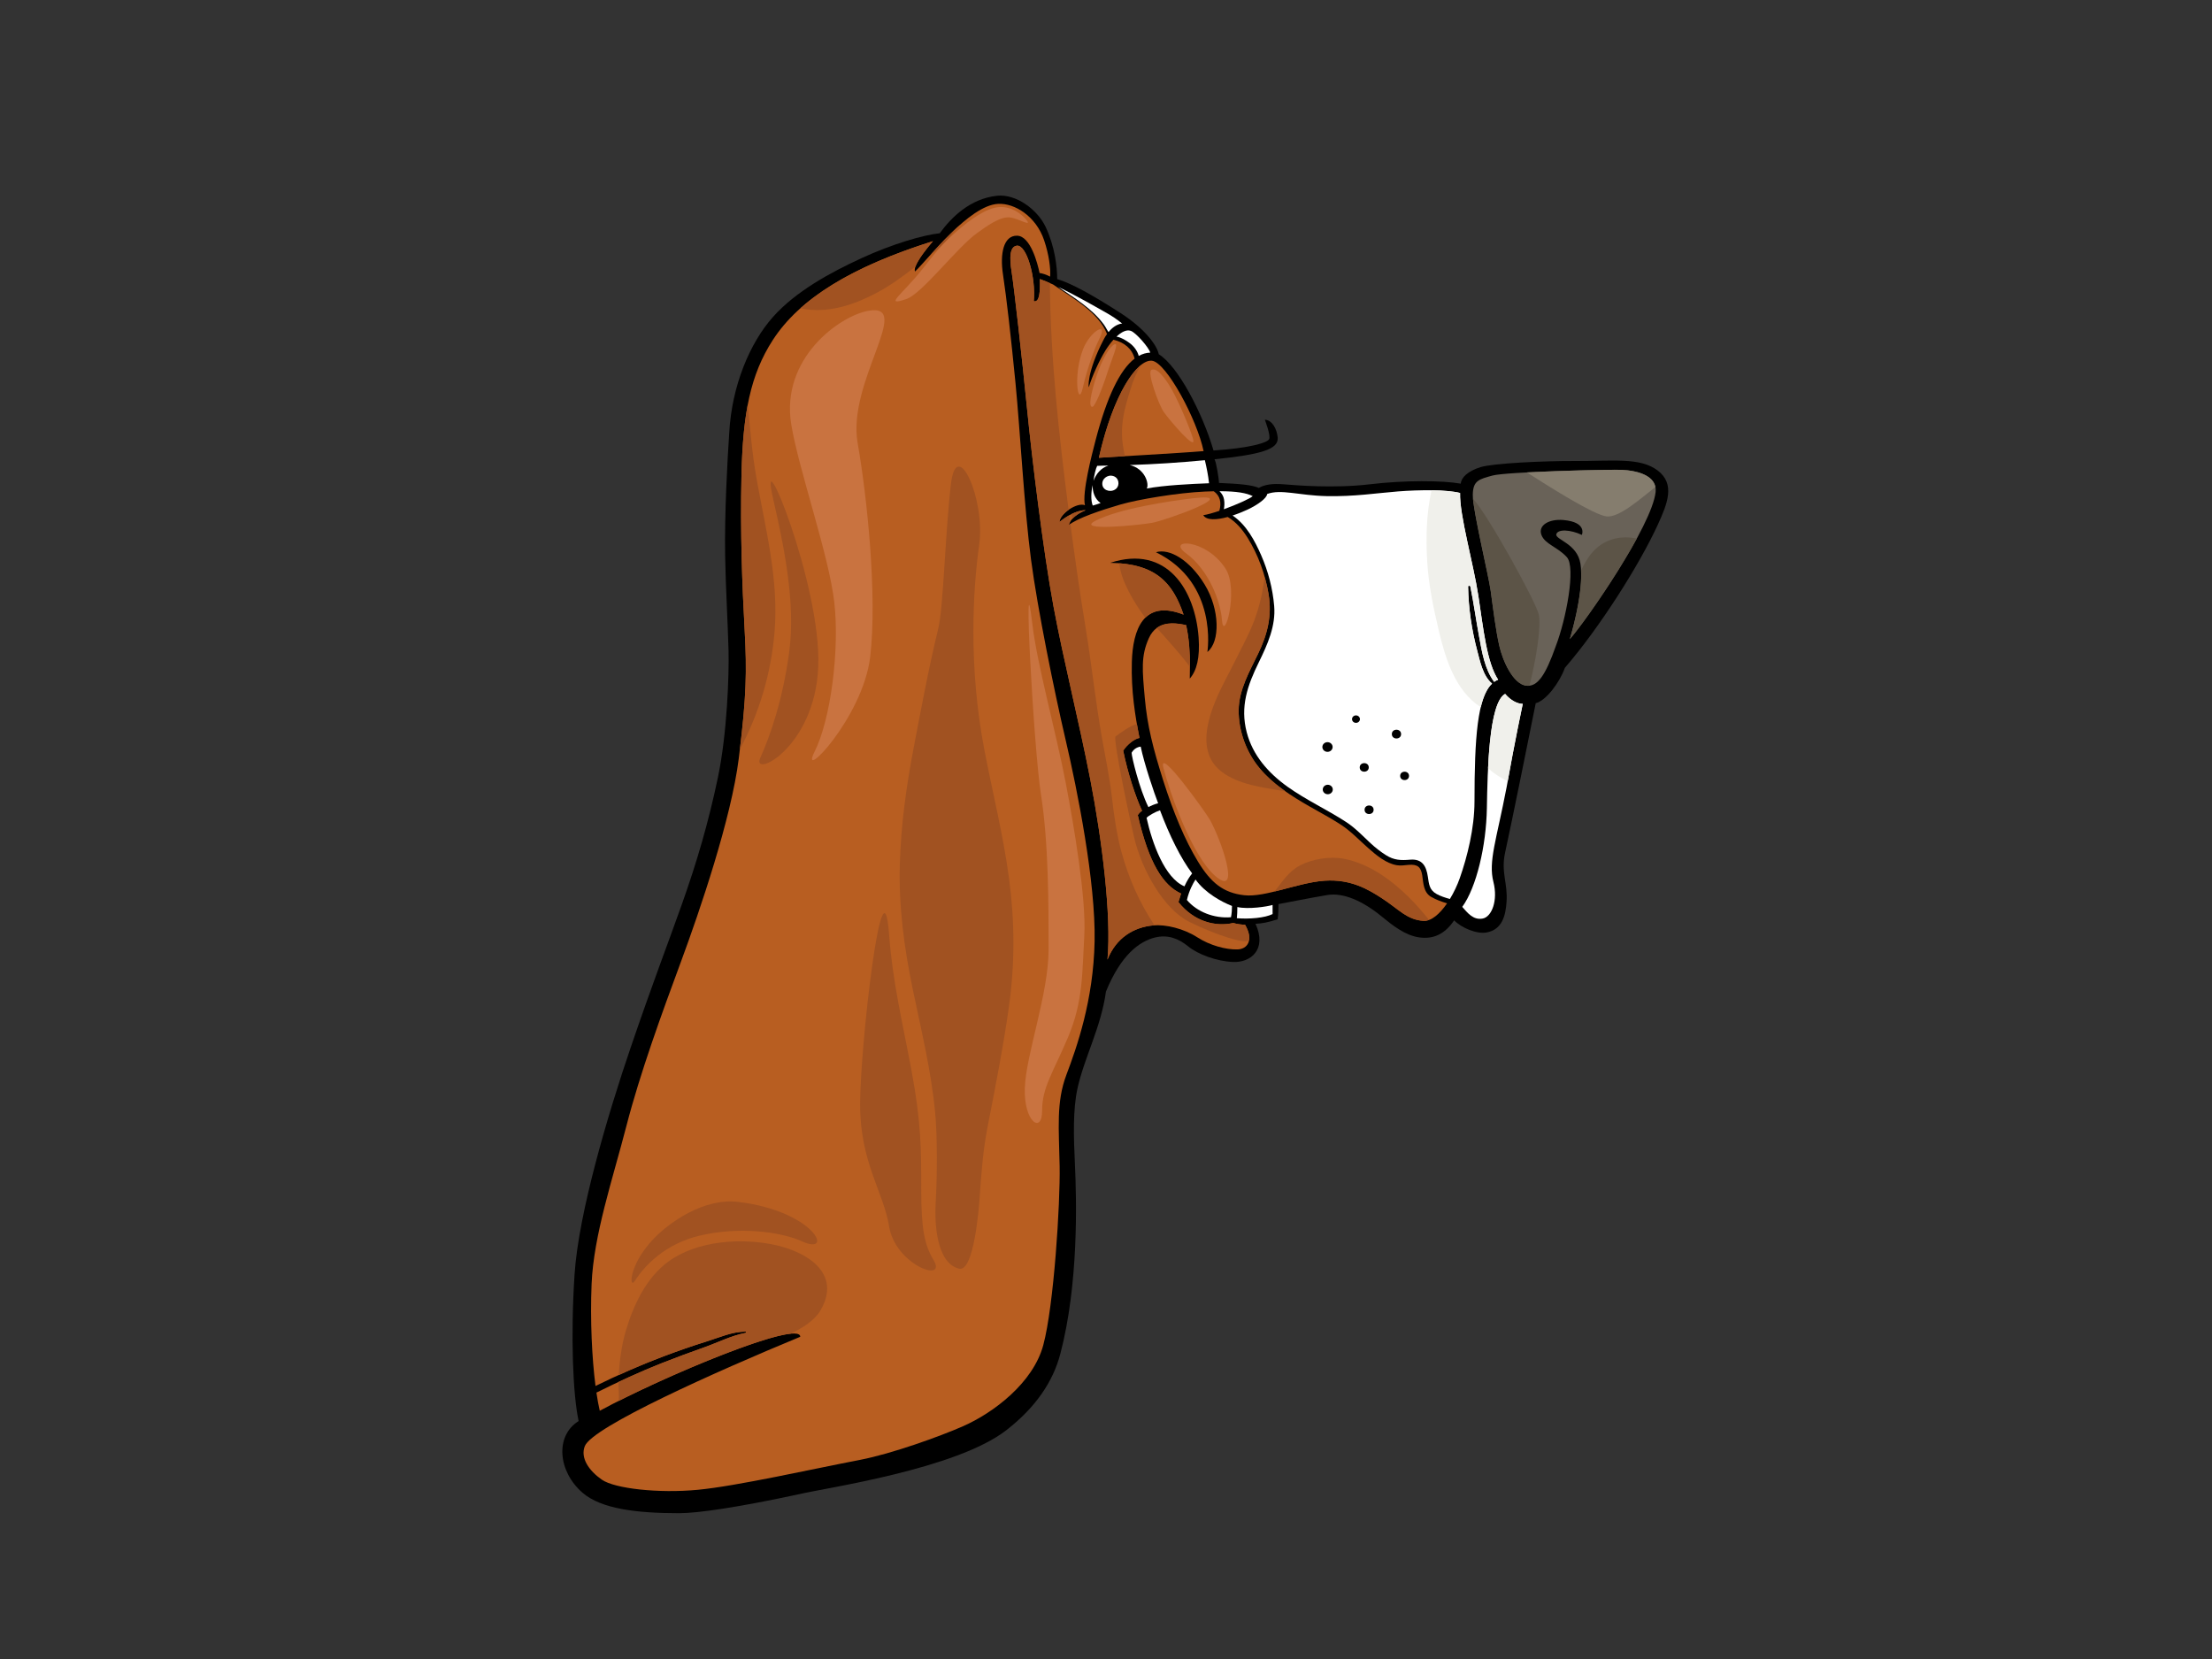<?xml version="1.0" encoding="utf-8"?>
<!-- Generator: Adobe Illustrator 17.0.0, SVG Export Plug-In . SVG Version: 6.00 Build 0)  -->
<!DOCTYPE svg PUBLIC "-//W3C//DTD SVG 1.1//EN" "http://www.w3.org/Graphics/SVG/1.1/DTD/svg11.dtd">
<svg version="1.1" id="Layer_1" xmlns="http://www.w3.org/2000/svg" xmlns:xlink="http://www.w3.org/1999/xlink" x="0px" y="0px"
	 width="800px" height="600px" viewBox="0 0 800 600" enable-background="new 0 0 800 600" xml:space="preserve">
<rect x="0" y="0" width="800" height="600" fill="#333333" stroke="none"/>
<g>
	<path d="M364.014,517.205c-18.202,14.196-65.55,20.919-75.001,23.186c-21.66,4.679-36.562,6.878-43.37,6.878
		c-15.162,0-28.158-1.499-34.975-7.405c-8.869-7.687-10.021-20.562-1.399-25.917c-2.083-9.612-2.933-30.824-1.466-53.095
		c1.466-22.27,12.097-57.97,20.212-81.77c8.114-23.799,13.121-36.634,18.593-52.033c5.471-15.4,9.646-29.71,13.024-45.81
		c3.378-16.101,4.071-37.324,3.855-46.032c-0.217-8.708-1.055-23.517-1.233-34.23c-0.249-15.151,0.819-34.652,1.489-44.486
		c0.929-16.963,7.427-32.42,15.781-41.821c8.354-9.401,20.92-16.154,32.008-21.278c11.087-5.122,22.454-8.443,28.334-9.027
		c4.178-5.705,10.911-12.507,20.733-13.565c6.839-0.737,14.655,4.959,17.639,11.405c3.184,6.878,4.114,14.119,4.114,18.727
		c5.124,1.547,12.669,5.692,22.754,12.181c10.085,6.489,13.582,12.617,13.979,15.008c6.921,4.195,15.861,21.311,19.803,34.805
		c13.305-0.879,19.443-2.815,20.113-4.095c0.67-1.28-1.546-7.021-1.546-7.021c2.564,0.037,4.372,3.279,4.64,6.435
		c0.362,4.245-5.835,6.111-22.855,7.864c0.619,0.878,1.625,7.095,1.625,8.558c7.118,0.291,12.027,0.686,14.406,1.801
		c2.089-1.206,4.876-1.645,8.938-1.317c4.792,0.388,18.224,1.537,31.226,0c12.722-1.504,26.117-1.419,32.879-0.227
		c0.143-2.182,2.475-4.507,7.093-5.961c4.617-1.455,23.285-2.271,33.756-2.234c14.471,0.052,24.01-1.391,30.381,3.455
		c6.372,4.847,3.563,11.868,0,19.639c-6.67,14.546-21.014,37.165-33.584,51.712c-1.858,5.264-6.827,11.908-10.539,12.781
		c-1.539,7.758-8.978,44.61-11.031,53.823c-1.659,7.449,0.984,11.102,0.471,18.133c-0.355,4.861-1.527,9.867-7.141,10.961
		c-3.597,0.702-9.155-1.665-11.8-4.363c-3.405,4.969-7.498,6.884-12.628,6.156c-5.13-0.727-9.538-4.266-13.747-7.699
		c-6.855-5.592-13.819-8.564-19.485-7.631c-5.667,0.932-16.867,3.16-17.678,3.288c0,0.894-0.025,3.961-0.296,5.494
		c-3.648,1.148-5.574,1.513-8.007,1.625c4.271,9.418-1.826,14.032-8.022,13.813c-6.112-0.215-12.928-2.858-16.262-5.589
		c-3.696-3.027-7.591-4.366-12.073-3.261c-5.667,1.397-12.32,6.287-17.739,19.56c-1.726,12.808-7.885,23.986-10.299,35.05
		c-1.679,7.697-1.387,17.503-0.929,27.199c0.632,13.433,1.372,43.473-5.259,68.726C380.817,499.814,374.507,509.018,364.014,517.205
		z"/>
	<path fill="#FFFFFF" d="M400.465,113.333c-3.817-2.164-11.22-6.43-17.748-9.563c5.939,4.061,12.185,7.764,16.466,13.543
		c0.726,0.98,1.148,1.985,1.732,2.791c1.284-1.573,2.935-2.858,4.922-3.104C403.689,115.306,402.145,114.286,400.465,113.333z"/>
	<path fill="#FFFFFF" d="M408.967,119.653c-1.598-0.557-3.452,0.473-5.171,2.087c1.775,0.313,3.389,1.339,4.779,2.358
		c1.525,1.118,2.785,2.813,3.261,4.622c1.347-0.745,2.732-1.143,4.156-1.185C415.609,125.813,410.855,120.311,408.967,119.653z"/>
	<path fill="#B85E21" d="M416.609,130.461c-5.228-0.558-13.926,11.698-19.185,35.095c0.914-0.123,29.048-1.641,37.872-2.409
		C432.973,151.846,421.838,131.019,416.609,130.461z"/>
	<path fill="#FFFFFF" d="M400.852,168.381c-1.38,0-2.76,0.06-4.045,0.101c-0.508,0.963-1.098,3.443-1.329,5.418
		C396.462,171.344,398.112,169.288,400.852,168.381z"/>
	<path fill="#FFFFFF" d="M395.145,175.433c-0.58,2.742-0.637,5.709,0.062,7.409c0.753-0.178,1.882-0.592,2.834-0.89
		C395.772,180.293,395.145,177.772,395.145,175.433z"/>
	<path fill="#FFFFFF" d="M398.708,175.466c0.404,2.16,3.496,2.794,5.108,1.144c1.16-1.187,0.941-3.812-1.21-4.447
		C400.456,171.528,398.304,173.306,398.708,175.466z"/>
	<path fill="#FFFFFF" d="M435.758,166.436c-9.282,0.881-18.219,1.46-27.193,1.752c5.495,1.257,7.12,6.743,6.188,8.482
		c6.19-1.169,16.105-1.662,22.514-1.895C436.958,171.849,436.376,169.068,435.758,166.436z"/>
	<path fill="#FFFFFF" d="M441.045,177.656c0.83,0.8,1.446,1.777,1.649,2.983c0.209,1.24,0.154,2.324-0.068,3.538
		c4.641-1.68,9.486-3.847,10.439-4.748C450.848,178.328,447.404,177.654,441.045,177.656z"/>
	<path fill="#696258" d="M562.668,233.698c3.713-9.649,7.335-28.464,4.022-32.169c-3.313-3.706-7.931-4.678-9.214-8.071
		c-1.282-3.394,2.627-5.858,7.976-5.381c8.7,0.775,6.647,5.381,6.647,5.381c-4.104-1.939-8.722-2.181-9.235-0.242
		c-0.514,1.939,7.598,3.325,8.722,10.667c1.208,7.896-1.762,20.247-3.841,27.266c6.188-7.02,29.701-40.983,31.033-53.207
		c0.665-6.094-7.019-7.753-11.975-7.999c-4.956-0.245-42.166,0.704-47.034,2.048c-4.867,1.344-7.059,1.786-7.118,7.02
		c-0.058,5.234,5.743,29.194,6.498,34.8c0.974,7.232,1.825,14.037,3.053,19.583c1.258,5.674,5.049,14.036,9.801,14.597
		C556.073,248.47,558.953,244.225,562.668,233.698z"/>
	<path fill="#857D6E" d="M581.016,186.765c-4.448-0.516-19.924-10.192-28.802-15.913c12.89-0.688,31.215-1.076,34.59-0.909
		c4.419,0.219,10.99,1.572,11.895,6.18C592.806,180.79,585.465,187.28,581.016,186.765z"/>
	<path fill="#5C5447" d="M567.745,231.149c1.878-6.342,4.474-17.027,4.067-24.856c2.381-4.837,5.159-9.192,11.003-11.142
		c2.273-0.758,4.634-0.924,6.988-0.716c0.729,0.082,1.456,0.189,2.18,0.314C584.174,209.135,571.954,226.373,567.745,231.149z"/>
	<path fill="#5C5447" d="M556.557,222.375c0.881,4.413-1.162,17.231-3.447,25.611c-0.36,0.038-0.727,0.049-1.107,0.004
		c-4.752-0.561-8.544-8.923-9.801-14.597c-1.229-5.546-2.079-12.351-3.053-19.583c-0.704-5.225-5.79-26.394-6.43-33.482
		C538.187,186.249,555.677,217.963,556.557,222.375z"/>
	<path fill="#FFFFFF" d="M536.263,332.201c3.255-0.637,5.558-6.525,3.86-13.192c-1.907-7.491,1.04-14.942,4.753-34.246
		c2.784-15.79,5.845-30.196,5.845-30.196c-1.856,0-4.311-1.184-6.364-3.609c-5.9,3.152-6.376,27.821-6.609,41.385
		c-0.232,13.564-3.779,28.617-8.91,35.649C530.693,330.035,532.767,332.885,536.263,332.201z"/>
	<path fill="#FFFFFF" d="M527.946,317.605c2.71-7.684,5.324-18.103,5.324-27.755c0-23.115,1.084-37.709,6.363-42.617
		c-3.304-2.737-4.365-8.086-5.34-11.757c-2.035-7.659-3.193-15.403-3.332-23.291c-0.007-0.454,0.732-0.452,0.817-0.032
		c1.232,6.053,2.063,12.145,3.189,18.213c0.991,5.345,2,11.661,5.418,16.244c0.454-0.32,0.927-0.596,1.438-0.792
		c-4.086-6.169-5.36-18.44-7.142-30.23c-1.782-11.79-6.875-29.295-6.619-37.296c-4.929-1.243-14.743-1.169-22.407-0.565
		c-7.665,0.604-15.907,1.92-25.89,1.702c-9.982-0.219-16.483-2.632-21.475-0.768c-0.115,1.537-3.482,3.951-7.022,5.612
		c-1.627,0.764-3.548,1.543-5.491,2.176c5.018,3.348,8.055,9.145,10.337,14.342c2.553,5.812,4.179,12.101,4.713,18.376
		c0.612,7.189-2.393,13.9-5.524,20.285c-4.138,8.436-6.836,16.098-4.394,25.435c2.15,8.225,7.714,14.615,14.729,19.636
		c6.7,4.793,14.323,8.281,21.231,12.78c3.281,2.138,5.982,5.025,8.807,7.651c1.732,1.61,3.581,3.059,5.599,4.335
		c2.902,1.835,5.363,1.907,8.725,1.622c4.461-0.376,5.847,2.425,6.406,6.161c0.397,2.65,0.523,4.803,3.17,6.256
		c1.44,0.791,3.148,1.356,4.802,1.797C525.797,322.794,527.037,320.184,527.946,317.605z"/>
	<path fill="#FFFFFF" d="M460.252,330.568c0-0.88-0.009-2.403-0.009-3.284c-1.858,0.587-8.687,1.66-12.743,0.76
		c0.001,1.571-0.059,2.861-0.178,4.037C451.781,332.465,457.582,331.97,460.252,330.568z"/>
	<path fill="#B85E21" d="M400.531,347.06c3.15-7.953,9.545-11.738,16.57-12.377c4.456-0.405,10.974,1.12,15.908,4.301
		c4.564,2.94,10.341,4.504,14.544,4.386c3.481-0.097,6.035-3.206,2.734-8.934c-1.423,0-3.084-0.281-4.274-0.624
		c-6.402,1.464-14.268-0.511-19.805-7.561c0.271-0.894,0.592-1.907,0.948-3.084c-6.464-2.944-11.635-10.867-15.657-28.362
		c0.326-0.59,1.076-1.288,1.542-1.572c-2.358-5.08-5.199-13.703-6.821-21.748c1.486-2.299,4.151-4.315,5.883-4.604
		c-1.547-7.902-3.052-16.988-2.753-27.486c0.327-11.536,4.146-22.845,18.709-17.105c-3.926-11.536-10.02-18.499-26.529-18.732
		c20.605-6.745,30.733,9.99,31.966,26.989c0.523,7.217-0.673,12.035-3.196,14.877c0.037-1.472,0.06-2.883,0.06-4.246
		c0.006-5.49-0.327-10.21-1.373-15.084c-3.058-0.671-7.381-1.359-10.614,1.01c-1.117,0.819-2.104,2.001-2.863,3.676
		c-2.957,6.52-2.361,11.734-1.479,21.657c0.882,9.924,2.957,18.163,6.653,29.806c3.696,11.643,7.884,21.657,12.565,29.341
		c4.683,7.684,9.172,11.345,16.783,12.192c7.61,0.848,19.518-4.628,29.086-5.266c9.569-0.639,15.975,3.319,20.657,6.347
		c6.099,3.945,9.03,7.827,15.103,8.185c2.785,0.165,5.86-2.536,8.477-6.341c-1.958-0.562-3.846-1.278-5.629-2.258
		c-2.919-1.604-2.939-5.028-3.358-7.846c-0.448-3.013-1.695-4.08-4.889-3.814c-1.414,0.119-2.912,0.379-4.326,0.13
		c-3.922-0.691-7.306-3.558-10.15-6.047c-3.351-2.931-6.297-6.156-10.082-8.626c-3.645-2.378-7.556-4.43-11.34-6.602
		c-6.645-3.814-13.137-7.948-18.006-13.767c-4.902-5.86-7.664-13.591-7.59-21.047c0.072-7.331,3.9-13.941,7.043-20.434
		c3.385-6.992,5.045-13.777,3.786-21.412c-1.177-7.135-3.731-14.255-7.604-20.481c-1.786-2.871-4.143-5.738-7.191-7.525
		c-3.933,1.075-7.633,1.329-8.844-0.651c1.414-0.196,3.53-0.797,5.82-1.573c0.838-2.962,0.304-5.414-2.012-7.072
		c-1.007,0.02-2.072,0.054-3.213,0.105c-9.869,0.439-24.186,2.834-30.648,4.718c-6.462,1.884-15.621,4.905-18.582,7.415
		c0.452-2.155,3.18-4.24,6.13-5.385c-3.445-0.06-7.12,2.341-9.503,4.238c0.188-3.023,6.395-7.202,9.219-6.045
		c-1.071-4.561,2.441-18.111,3.857-23.54c4.076-15.618,8.78-25.424,14.108-29.489c-0.958-3.617-3.742-5.88-7.664-6.82
		c-1.129,1.256-2.154,2.686-2.945,3.973c-2.157,3.509-4.768,9.213-5.941,13.129c-0.142,0.476-0.883-5.157,5.376-17.215
		c0.339-0.652,0.738-1.319,1.196-1.959c-3.085-7.907-12.336-12.868-19.493-17.896c-1.73-0.79-3.365-1.476-4.807-1.983
		c0.128,4.068,0.012,8.566-2.193,8.017c0.813-8.557-2.589-20.562-6.153-20.077c-2.481,0.337-2.727,4.08-1.865,9.428
		c0.863,5.348,3.782,31.264,5.544,49.126c1.761,17.862,5.929,52.15,9.617,71.95c3.688,19.799,9.128,41.108,13.307,62.587
		C398.509,303.435,402.015,331.061,400.531,347.06z"/>
	<path fill="#FFFFFF" d="M414.67,295.801c2.026,9.066,6.506,21.724,13.698,24.758c0.93-2.047,1.858-3.509,2.786-4.681
		c-4.022-5.261-8.217-13.751-11.62-22.819C417.912,293.569,415.24,295.055,414.67,295.801z"/>
	<path fill="#FFFFFF" d="M418.858,290.505c-1.324-3.371-5.068-14.341-6.307-20.484c-1.295,0.184-2.475,0.82-3.285,2.224
		c0,1.461,2.836,13.152,6.079,19.664C416.217,291.392,417.673,290.802,418.858,290.505z"/>
	<path fill="#FFFFFF" d="M429.261,325.49c3.59,4.294,9.858,6.748,15.938,6.238c0.27-1.277,0.369-2.902,0.369-4.074
		c-3.714-1.463-9.637-4.618-13.199-9.569C431.439,319.548,430.072,322.044,429.261,325.49z"/>
	<path fill="#B85E21" d="M348.332,515.798c10.887-4.8,25.291-15.592,28.987-29.333c3.827-14.231,6.16-51.229,5.913-64.735
		c-0.246-13.507-1.316-23.062,2.463-33.064c3.696-9.781,9.769-26.81,10.182-48.219c0.414-21.409-6.238-54.709-10.427-72.639
		c-4.189-17.93-10.203-47.567-12.566-65.434c-2.465-18.63-3.943-46.806-5.622-63.914c-1.596-16.258-3.248-30.861-4.529-39.28
		c-1.14-7.499,0.235-14.046,5.11-13.936c4.876,0.109,7.429,10.093,8.126,13.495c0.928,0.109,2.437,0.548,3.817,1.309
		c0.245-2.845-0.399-7.93-2.166-13.16c-2.928-8.665-10.642-13.473-16.626-13.163c-10.564,0.549-25.274,19.975-30.066,24.466
		c-0.812-1.975,3.717-7.754,6.501-10.971c-29.705,9.36-48.318,20.887-57.927,35.748c-8.13,12.575-10.841,26.547-11.334,48.902
		c-0.458,20.771,0.247,39.82,1.147,55.98c0.864,15.508,0.579,24.823-2.132,46.48c-2.711,21.656-14.044,54.956-20.944,73.585
		c-6.898,18.63-14.782,40.285-19.71,59.381c-4.928,19.095-11.827,39.354-12.566,57.052c-0.548,13.12,0.124,26.873,1.412,36.908
		c8.028-3.946,16.182-7.537,24.62-10.717c5.146-1.94,10.358-3.767,15.623-5.402c4.594-1.424,9.034-3.494,13.958-3.543
		c0.316-0.003,0.389,0.403,0.067,0.466c-5.225,1.01-9.846,3.413-14.797,5.171c-5.193,1.842-10.355,3.735-15.472,5.758
		c-8.102,3.209-15.922,6.812-23.67,10.665c0.369,2.501,0.776,4.725,1.214,6.567c23.16-12.576,72.438-33.069,72.508-26.76
		c-30.375,12.556-75.218,32.579-77.928,39.567c-1.653,4.259,1.479,8.849,6.16,12.11c4.681,3.258,20.608,5.007,34.7,3.669
		c14.091-1.338,41.757-7.583,58.758-10.844C322.483,525.784,339.937,519.501,348.332,515.798z"/>
	<path fill="#F0F0EB" d="M538.172,277.842c0.596-12.051,2.073-24.689,6.184-26.885c2.053,2.425,4.508,3.609,6.364,3.609
		c0,0-2.776,13.069-5.445,27.953C542.731,281.333,540.394,279.822,538.172,277.842z"/>
	<path fill="#F0F0EB" d="M539.633,247.233c-1.822,1.694-3.135,4.569-4.087,8.523c-9.251-5.857-12.857-17.812-15.17-27.607
		c-1.934-8.187-3.689-16.52-4.196-24.91c-0.524-8.671-0.322-17.396,1.549-25.924c4.088,0.056,7.838,0.348,10.333,0.977
		c-0.256,8.001,4.837,25.506,6.619,37.296c1.782,11.79,3.056,24.062,7.142,30.23c-0.51,0.196-0.984,0.471-1.438,0.792
		c-3.418-4.583-4.427-10.899-5.418-16.244c-1.126-6.068-1.957-12.161-3.189-18.213c-0.086-0.42-0.825-0.422-0.817,0.032
		c0.14,7.888,1.297,15.633,3.332,23.291C535.268,239.147,536.329,244.496,539.633,247.233z"/>
	<path fill="#A15221" d="M406.077,160.788c0.19,1.277,0.402,2.747,0.761,4.193c-5.216,0.306-9.084,0.532-9.413,0.576
		c4.073-18.117,10.2-29.519,15.189-33.5c-1.622,2.735-2.86,5.685-3.722,8.685c-0.567,1.718-1.075,3.462-1.553,5.208
		C406.01,150.794,405.339,155.794,406.077,160.788z"/>
	<path fill="#A15221" d="M392.67,184.531c-1.884,0.731-3.67,1.846-4.838,3.117c-0.091-0.582-0.184-1.166-0.275-1.749
		C389.195,185.08,390.961,184.501,392.67,184.531z"/>
	<path fill="#A15221" d="M404.841,203.714c14.03,1.085,19.567,7.849,23.218,18.577c-6.599-2.601-10.989-1.699-13.851,1.137
		C410.311,218.163,405.259,209.916,404.841,203.714z"/>
	<path fill="#A15221" d="M470.288,312.93c4.414-2.288,10.743-3.302,15.736-2.35c9.151,1.748,17.252,7.72,23.57,13.982
		c2.616,2.592,4.982,5.333,7.237,8.147c-0.66,0.242-1.315,0.373-1.954,0.334c-6.074-0.358-9.004-4.241-15.103-8.185
		c-4.682-3.027-11.089-6.986-20.657-6.347c-5.697,0.381-12.219,2.469-18.174,3.924C463.778,318.931,465.952,315.179,470.288,312.93z
		"/>
	<path fill="#A15221" d="M411.166,261.799c0.301,1.742,0.617,3.444,0.937,5.083c-1.732,0.289-4.396,2.306-5.883,4.604
		c1.622,8.045,4.463,16.668,6.821,21.748c-0.466,0.284-1.216,0.982-1.542,1.572c4.022,17.495,9.193,25.418,15.657,28.362
		c-0.356,1.176-0.677,2.19-0.948,3.084c5.537,7.049,13.403,9.025,19.805,7.561c1.191,0.342,2.851,0.624,4.274,0.624
		c1.234,2.142,1.65,3.919,1.504,5.307c-0.243,2.325-12.39-1.72-21.688-6.358c-9.298-4.638-17.147-18.796-19.927-30.497
		c-1.596-6.712-7.448-34.186-6.773-36.513C405.893,264.639,408.239,262.764,411.166,261.799z"/>
	<path fill="#A15221" d="M428.987,226.095c1.068,4.974,1.392,9.446,1.373,15.084c-3.751-4.98-7.813-9.404-11.987-14.074
		C421.604,224.734,425.928,225.423,428.987,226.095z"/>
	<path fill="#A15221" d="M456.839,212.202c0.216-1.164,0.407-2.339,0.553-3.533c0.589,2.089,1.073,4.197,1.422,6.31
		c1.259,7.636-0.401,14.42-3.786,21.412c-3.143,6.492-6.971,13.103-7.043,20.434c-0.074,7.456,2.688,15.187,7.59,21.047
		c2.697,3.223,5.901,5.919,9.343,8.339c-7.943-1.389-16.944-2.335-23.19-7.179c-10.529-8.169-3.307-23.925,1.436-33.123
		c1.926-3.734,3.835-7.39,5.612-11.042c1.112-2.15,2.199-4.31,3.2-6.51C454.359,223.127,455.958,217.735,456.839,212.202z"/>
	<path fill="#A15221" d="M367.727,88.864c3.564-0.485,6.966,11.52,6.153,20.077c2.206,0.549,2.322-3.949,2.193-8.017
		c1.105,0.389,2.346,0.906,3.634,1.471c0.224,27.444,3.27,54.789,6.761,82.012c-1.78,1.26-3.212,2.937-3.301,4.362
		c0.994-0.791,2.221-1.663,3.556-2.415c0.102,0.792,0.209,1.585,0.312,2.378c-0.227,0.391-0.412,0.785-0.496,1.184
		c0.174-0.148,0.375-0.299,0.591-0.45c1.606,12.253,3.336,24.474,5.358,36.675c2.248,13.562,3.658,27.22,6.059,40.764
		c1.268,7.151,2.761,14.242,3.596,21.446c0.774,6.675,1.696,13.367,3.477,19.88c2.577,9.425,6.499,18.255,11.928,26.436
		c-0.147,0.009-0.306,0.004-0.448,0.017c-7.025,0.639-13.421,4.423-16.57,12.377c1.484-15.999-2.022-43.625-6.202-65.106
		c-4.178-21.48-9.619-42.788-13.307-62.587c-3.688-19.8-7.856-54.088-9.617-71.95c-1.762-17.862-4.681-43.778-5.544-49.126
		C364.999,92.944,365.246,89.201,367.727,88.864z"/>
	<path fill="#A15221" d="M223.656,499.823c5.16-2.417,10.374-4.72,15.719-6.835c5.117-2.023,10.279-3.917,15.472-5.758
		c4.951-1.758,9.572-4.161,14.797-5.171c0.322-0.063,0.25-0.469-0.067-0.466c-4.924,0.049-9.364,2.118-13.958,3.543
		c-5.265,1.635-10.477,3.462-15.623,5.402c-5.524,2.081-10.918,4.357-16.243,6.774c0.37-5.393,1.041-10.812,2.585-16.026
		c2.675-9.033,7.248-19.054,15.33-24.988c10.387-7.629,26.604-8.774,39.023-5.945c12.144,2.765,23.514,10.668,16.099,23.488
		c-2.138,3.695-6.389,6.343-10.795,8.504c-10.336,0.978-41.737,13.992-62.226,24.306
		C223.94,504.453,223.678,502.082,223.656,499.823z"/>
	<path fill="#A15221" d="M339.333,227.331c1.89-7.781,2.501-34.598,4.579-52.251c2.078-17.653,12.554,5.449,10.226,21.952
		c-2.329,16.503-3.896,44.315,1.912,74.379c2.968,15.364,6.784,30.611,8.863,46.115c2.104,15.699,2.179,30.982-0.035,46.678
		c-2.055,14.559-4.907,28.998-7.721,43.441c-1.713,8.789-2.251,16.979-2.88,25.829c-0.189,2.658-1.966,26.676-7.392,25.363
		c-8.418-2.035-8.9-17.129-8.487-23.879c0.591-9.701,0.624-23.868-0.174-32.445c-1.402-15.084-5.004-29.748-8.082-44.573
		c-3.128-15.064-5.171-30.232-4.705-45.611c0.424-14.015,2.335-27.911,4.972-41.698
		C333.169,256.208,335.863,241.614,339.333,227.331z"/>
	<path fill="#A15221" d="M273.653,173.31c3.295,18.352,8.023,36.38,6.484,55.16c-1.21,14.764-5.445,29.293-12.544,42.505
		c2.324-19.3,2.538-28.448,1.721-43.127c-0.9-16.16-1.605-35.209-1.147-55.98c0.22-9.992,0.889-18.301,2.283-25.568
		C271.331,155.403,272.029,164.261,273.653,173.31z"/>
	<path fill="#A15221" d="M316.577,106.163c-7.592,3.945-16.071,6.86-24.863,5.723c-0.757-0.099-1.503-0.229-2.243-0.376
		c10.673-9.537,26.374-17.49,47.958-24.291c-2.174,2.512-5.402,6.581-6.329,9.185C326.499,99.994,321.773,103.464,316.577,106.163z"
		/>
	<path fill="#A15221" d="M338.651,90.464c-0.69,0.533-1.377,1.074-2.064,1.616c3.055-3.382,6.809-7.433,10.73-10.874
		c-1.999,2.166-3.917,4.378-5.699,6.642C340.67,88.777,339.688,89.661,338.651,90.464z"/>
	<path d="M418.056,199.719c4.864-1.471,12.181,2.748,17.639,11.7c5.458,8.952,5.67,20.655,0.969,24.381
		C436.664,235.8,440.737,210.776,418.056,199.719z"/>
	<ellipse cx="505.052" cy="265.494" rx="1.673" ry="1.581"/>
	<ellipse cx="507.987" cy="280.612" rx="1.6" ry="1.512"/>
	<ellipse cx="493.396" cy="277.542" rx="1.634" ry="1.545"/>
	<ellipse cx="480.106" cy="270.164" rx="1.854" ry="1.752"/>
	<ellipse cx="480.205" cy="285.532" rx="1.814" ry="1.715"/>
	<ellipse cx="495.152" cy="292.863" rx="1.634" ry="1.545"/>
	<path d="M488.981,260.083c0,0.745,0.639,1.348,1.43,1.348c0.789,0,1.43-0.603,1.43-1.348c0-0.747-0.641-1.352-1.43-1.352
		C489.62,258.731,488.981,259.335,488.981,260.083z"/>
	<path fill="#A15221" d="M321.544,337.851c1.33,17.592,4.656,30.803,8.148,49.506c3.493,18.702,3.493,28.604,3.493,42.906
		c0,14.303,1.166,19.957,4.423,25.404c5.133,8.582-13.818,1.865-16.064-12.202c-1.942-12.164-10.477-23.103-10.477-44.006
		C311.066,378.555,319.216,307.047,321.544,337.851z"/>
	<path fill="#A15221" d="M290.115,448.973c-7.906-3.586-22.927-5.43-36.975-2.109c-12.636,2.984-20.063,10.91-23.555,16.409
		c-1.986,3.131-2.341-5.137,5.997-14.383c6.327-7.014,19.201-15.644,31.253-14.22C294.77,437.97,301.847,454.294,290.115,448.973z"
		/>
	<path fill="#A15221" d="M279.639,180.531c3.838,16.688,8.148,37.406,5.82,55.007c-2.328,17.601-6.985,30.804-10.477,38.505
		c-3.491,7.7,19.788-3.301,20.953-33.005C297.099,211.334,273.819,155.228,279.639,180.531z"/>
	<path fill="#C97340" d="M373.374,225.784c1.712,14.556,8.605,39.18,12.123,57.661c2.924,15.353,7.431,41.768,6.649,55.074
		c-0.781,13.306-0.391,23.657-5.866,36.593c-5.475,12.936-9.386,18.11-9.386,26.612c0,8.502-6.647,4.068-6.257-8.131
		c0.391-12.198,8.604-34.008,8.604-50.27c0-16.263,0.001-38.442-2.737-55.814C373.766,270.138,369.854,195.845,373.374,225.784z"/>
	<path fill="#C97340" d="M286.166,153.487c2.657,16.322,13.628,47.229,15.575,64.402c1.946,17.172-1.297,42.319-7.139,53.973
		c-5.841,11.654,17.522-12.268,20.118-34.347c2.596-22.079-1.127-57.911-4.543-77.28c-3.894-22.081,20.354-50.757,3.894-47.841
		C303.688,114.234,282.273,129.568,286.166,153.487z"/>
	<path fill="#C97340" d="M441.911,224.023c-0.432-6.12-4.543-17.787-12.979-23.921c-7.31-5.316,7.138-5.52,14.277,5.52
		C448.207,213.35,442.561,233.224,441.911,224.023z"/>
	<path fill="#C97340" d="M397.413,122.927c-1.257,2.435-4.14,9.96-5.834,17.431c-1.694,7.471-3.576-4.802,0.188-14.229
		C394.311,119.76,401.177,115.634,397.413,122.927z"/>
	<path fill="#C97340" d="M400.424,135.023c1.883-5.871,4.423-11.207,2.636-10.495c-1.493,0.594-4.329,4.98-6.399,11.206
		c-2.07,6.226-3.199,11.74-1.506,11.384C396.002,146.94,398.537,140.906,400.424,135.023z"/>
	<path fill="#C97340" d="M365.231,78.635c3.199,0.355,8.4,3.767,5.835,0.711c-1.573-1.875-5.269-4.803-9.787-4.447
		c-4.517,0.356-10.164,4.268-15.621,9.071c-5.458,4.803-7.635,7.784-12.045,13.341c-7.341,9.25-14.305,13.698-5.835,10.851
		c5.73-1.925,18.446-18.855,25.786-24.013C356.553,82.047,361.572,78.229,365.231,78.635z"/>
	<path fill="#C97340" d="M431.48,158.681c-1.227-4.203-6.128-15.708-8.846-19.745c-2.635-3.913-4.517-5.87-6.21-5.158
		c-1.694,0.712,2.635,12.63,4.517,15.298C422.823,151.743,432.986,163.838,431.48,158.681z"/>
	<path fill="#C97340" d="M431.479,180.205c-8.271,0.968-26.913,3.736-35.382,8.182c-7.288,3.826,15.431,1.602,20.514,0.712
		C421.694,188.21,449.736,178.071,431.479,180.205z"/>
	<path fill="#C97340" d="M437.503,296.359c-1.434-2.527-18.82-26.858-16.75-18.677c2.071,8.181,10.352,32.373,19.198,39.488
		C448.797,324.287,441.645,303.652,437.503,296.359z"/>
</g>
</svg>
